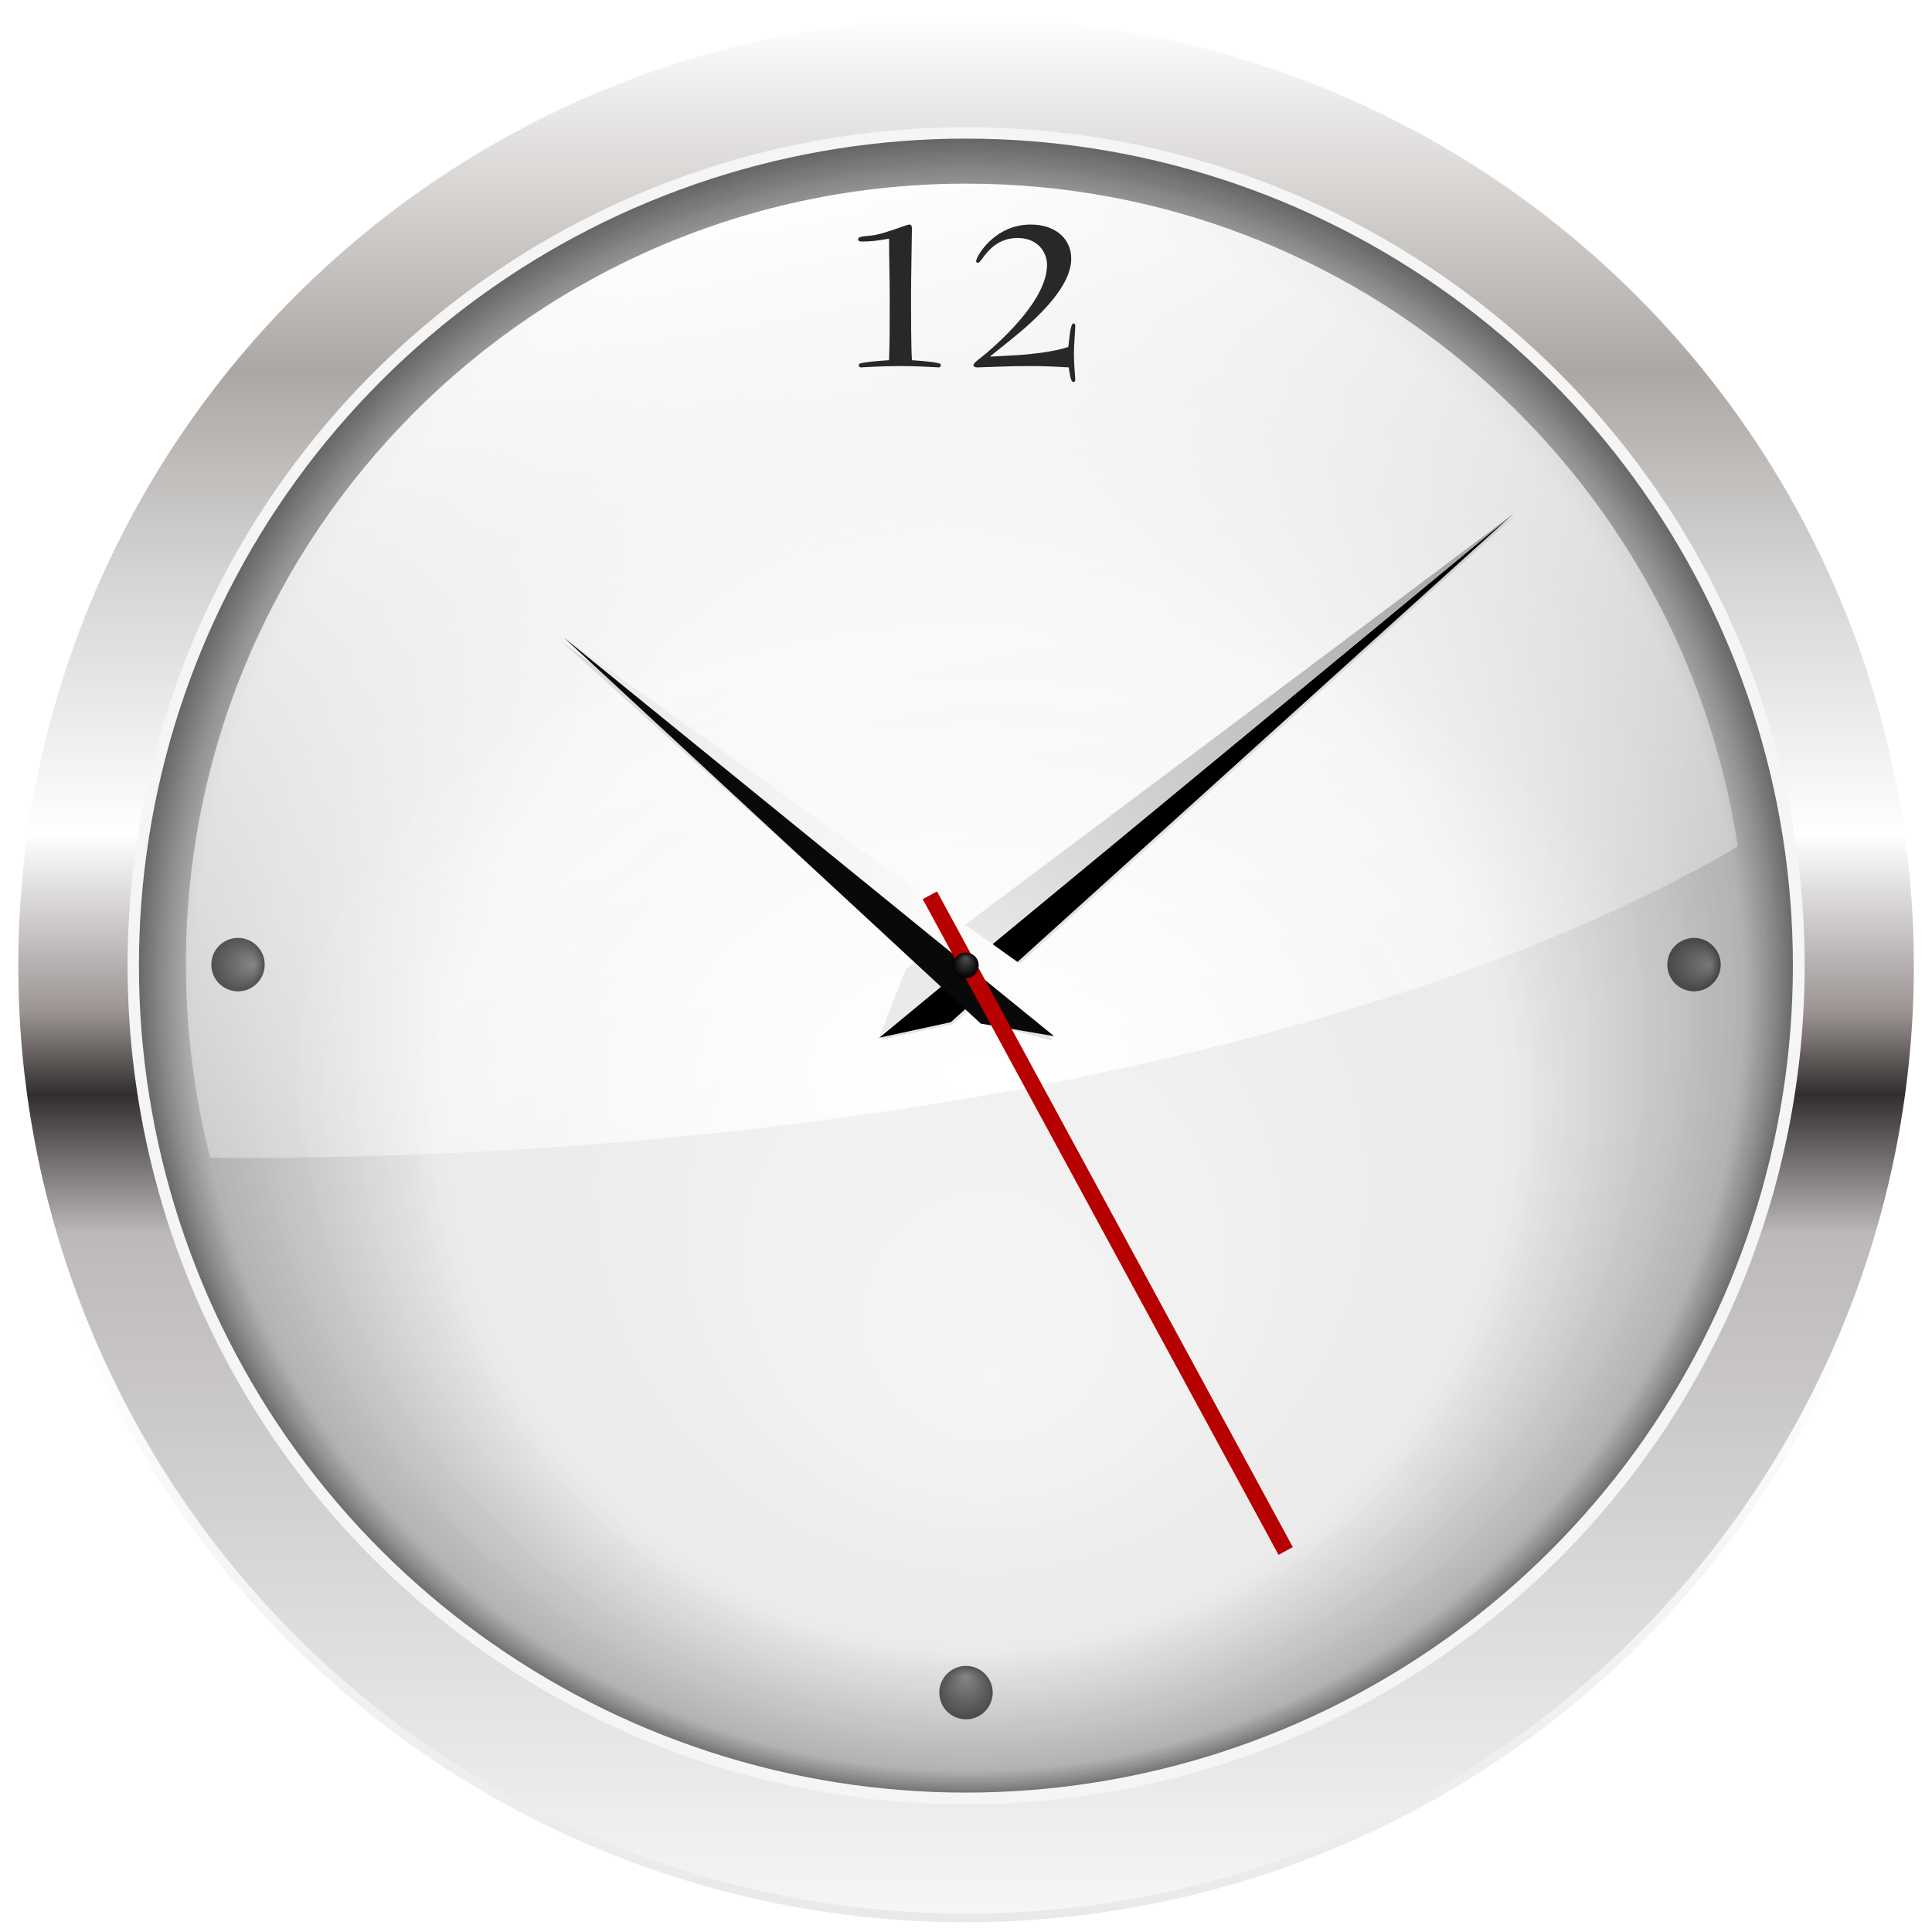 <?xml version="1.0" encoding="UTF-8" standalone="no"?>
<!-- Created with Inkscape (http://www.inkscape.org/) -->

<svg
   xmlns:dc="http://purl.org/dc/elements/1.1/"
   xmlns:cc="http://creativecommons.org/ns#"
   xmlns:rdf="http://www.w3.org/1999/02/22-rdf-syntax-ns#"
   xmlns:svg="http://www.w3.org/2000/svg"
   xmlns="http://www.w3.org/2000/svg"
   xmlns:xlink="http://www.w3.org/1999/xlink"
   xmlns:sodipodi="http://sodipodi.sourceforge.net/DTD/sodipodi-0.dtd"
   xmlns:inkscape="http://www.inkscape.org/namespaces/inkscape"
   id="svg2"
   sodipodi:version="0.32"
   inkscape:version="0.47 r22583"
   width="128"
   height="128"
   version="1.0"
   sodipodi:docname="clock.svgz"
   inkscape:output_extension="org.inkscape.output.svg.inkscape"
   inkscape:export-filename="/home/pinheiro/pics/oxygen-icons/scalable/apps/clock.png"
   inkscape:export-xdpi="61.875"
   inkscape:export-ydpi="61.875">
  <defs
     id="defs5">
    <linearGradient
       id="linearGradient4014">
      <stop
         id="stop4016"
         offset="0"
         style="stop-color:#a2a2a2;stop-opacity:1;" />
      <stop
         id="stop4018"
         offset="1"
         style="stop-color:#eaeaea;stop-opacity:1" />
    </linearGradient>
    <linearGradient
       id="linearGradient3939">
      <stop
         style="stop-color:#515151;stop-opacity:1;"
         offset="0"
         id="stop3941" />
      <stop
         style="stop-color:#000000;stop-opacity:1;"
         offset="1"
         id="stop3943" />
    </linearGradient>
    <linearGradient
       id="linearGradient3894">
      <stop
         id="stop3896"
         offset="0"
         style="stop-color:#393939;stop-opacity:0;" />
      <stop
         style="stop-color:#393939;stop-opacity:0.093"
         offset="0.643"
         id="stop3898" />
      <stop
         id="stop3900"
         offset="0.929"
         style="stop-color:#393939;stop-opacity:0.573;" />
      <stop
         id="stop3902"
         offset="1"
         style="stop-color:#000000;stop-opacity:1;" />
    </linearGradient>
    <linearGradient
       id="linearGradient3866">
      <stop
         style="stop-color:#e9e9e9;stop-opacity:1;"
         offset="0"
         id="stop3868" />
      <stop
         id="stop3874"
         offset="0.316"
         style="stop-color:#ffffff;stop-opacity:1;" />
      <stop
         style="stop-color:#ffffff;stop-opacity:1;"
         offset="1"
         id="stop3870" />
    </linearGradient>
    <linearGradient
       inkscape:collect="always"
       id="linearGradient3858">
      <stop
         style="stop-color:#000000;stop-opacity:1;"
         offset="0"
         id="stop3860" />
      <stop
         style="stop-color:#000000;stop-opacity:0;"
         offset="1"
         id="stop3862" />
    </linearGradient>
    <linearGradient
       inkscape:collect="always"
       id="linearGradient3838">
      <stop
         style="stop-color:#ffffff;stop-opacity:1"
         offset="0"
         id="stop3840" />
      <stop
         style="stop-color:#ffffff;stop-opacity:0"
         offset="1"
         id="stop3842" />
    </linearGradient>
    <linearGradient
       id="linearGradient3783">
      <stop
         style="stop-color:#393939;stop-opacity:0;"
         offset="0"
         id="stop3785" />
      <stop
         id="stop3791"
         offset="0.704"
         style="stop-color:#393939;stop-opacity:0.145" />
      <stop
         style="stop-color:#393939;stop-opacity:0.573;"
         offset="0.852"
         id="stop3892" />
      <stop
         style="stop-color:#000000;stop-opacity:1;"
         offset="1"
         id="stop3787" />
    </linearGradient>
    <linearGradient
       id="linearGradient3761">
      <stop
         style="stop-color:#f6f6f6;stop-opacity:1;"
         offset="0"
         id="stop3763" />
      <stop
         id="stop3771"
         offset="0.358"
         style="stop-color:#bcb9b8;stop-opacity:1;" />
      <stop
         id="stop3769"
         offset="0.432"
         style="stop-color:#312e2d;stop-opacity:1;" />
      <stop
         style="stop-color:#9b9493;stop-opacity:1;"
         offset="0.476"
         id="stop3888" />
      <stop
         style="stop-color:#ffffff;stop-opacity:1;"
         offset="0.569"
         id="stop3775" />
      <stop
         id="stop3890"
         offset="0.71"
         style="stop-color:#d3d3d3;stop-opacity:1;" />
      <stop
         style="stop-color:#ada7a3;stop-opacity:1;"
         offset="0.814"
         id="stop3773" />
      <stop
         style="stop-color:#ffffff;stop-opacity:1"
         offset="1"
         id="stop3765" />
    </linearGradient>
    <linearGradient
       id="linearGradient3919">
      <stop
         style="stop-color:#ffffff;stop-opacity:0.424;"
         offset="0"
         id="stop3921" />
      <stop
         style="stop-color:#aaaaaa;stop-opacity:0;"
         offset="1"
         id="stop3923" />
    </linearGradient>
    <linearGradient
       id="linearGradient3893">
      <stop
         style="stop-color:#ffffff;stop-opacity:1;"
         offset="0"
         id="stop3895" />
      <stop
         style="stop-color:#ffffff;stop-opacity:0.669;"
         offset="1"
         id="stop3897" />
    </linearGradient>
    <linearGradient
       id="linearGradient3217">
      <stop
         style="stop-color:#000000;stop-opacity:1;"
         offset="0"
         id="stop3219" />
      <stop
         id="stop3225"
         offset="0.5"
         style="stop-color:#000000;stop-opacity:1;" />
      <stop
         style="stop-color:#000000;stop-opacity:0;"
         offset="1"
         id="stop3221" />
    </linearGradient>
    <linearGradient
       id="linearGradient3184">
      <stop
         style="stop-color:#e9e9e6;stop-opacity:1;"
         offset="0"
         id="stop3186" />
      <stop
         style="stop-color:#ffffff;stop-opacity:1;"
         offset="1"
         id="stop3188" />
    </linearGradient>
    <linearGradient
       id="linearGradient3144">
      <stop
         style="stop-color:#6b6b6b;stop-opacity:1;"
         offset="0"
         id="stop3146" />
      <stop
         style="stop-color:#bbbbbb;stop-opacity:1;"
         offset="1"
         id="stop3148" />
    </linearGradient>
    <radialGradient
       inkscape:collect="always"
       xlink:href="#linearGradient3894"
       id="radialGradient3789"
       cx="66"
       cy="63"
       fx="69.023"
       fy="109.852"
       r="94"
       gradientUnits="userSpaceOnUse"
       gradientTransform="matrix(1.027,-2.6595745e-8,2.6595745e-8,1.027,-1.751,-1.671)" />
    <filter
       inkscape:collect="always"
       id="filter3801"
       color-interpolation-filters="sRGB">
      <feGaussianBlur
         inkscape:collect="always"
         stdDeviation="7.196"
         id="feGaussianBlur3803" />
    </filter>
    <clipPath
       clipPathUnits="userSpaceOnUse"
       id="clipPath3809">
      <path
         transform="matrix(1.019,0,0,1.019,-1.268,-1.21)"
         d="m 160,63 a 94,94 0 1 1 -188,0 94,94 0 1 1 188,0 z"
         sodipodi:ry="94"
         sodipodi:rx="94"
         sodipodi:cy="63"
         sodipodi:cx="66"
         id="path3811"
         style="fill:url(#radialGradient3813);fill-opacity:1;stroke:none;filter:url(#filter3801)"
         sodipodi:type="arc" />
    </clipPath>
    <radialGradient
       inkscape:collect="always"
       xlink:href="#linearGradient3783"
       id="radialGradient3813"
       gradientUnits="userSpaceOnUse"
       cx="66"
       cy="63"
       fx="69.023"
       fy="109.852"
       r="94" />
    <radialGradient
       inkscape:collect="always"
       xlink:href="#linearGradient3894"
       id="radialGradient3918"
       gradientUnits="userSpaceOnUse"
       gradientTransform="matrix(1.027,-2.6595745e-8,2.6595745e-8,1.027,-1.751,-1.671)"
       cx="66"
       cy="63"
       fx="69.023"
       fy="109.852"
       r="94" />
    <filter
       inkscape:collect="always"
       id="filter4056"
       x="-0.109"
       width="1.218"
       y="-0.109"
       height="1.218"
       color-interpolation-filters="sRGB">
      <feGaussianBlur
         inkscape:collect="always"
         stdDeviation="8.545"
         id="feGaussianBlur4058" />
    </filter>
    <filter
       inkscape:collect="always"
       id="filter4062"
       color-interpolation-filters="sRGB">
      <feGaussianBlur
         inkscape:collect="always"
         stdDeviation="0.498"
         id="feGaussianBlur4064" />
    </filter>
    <filter
       inkscape:collect="always"
       id="filter4070"
       color-interpolation-filters="sRGB">
      <feGaussianBlur
         inkscape:collect="always"
         stdDeviation="0.892"
         id="feGaussianBlur4072" />
    </filter>
    <radialGradient
       inkscape:collect="always"
       xlink:href="#linearGradient3894"
       id="radialGradient4120"
       gradientUnits="userSpaceOnUse"
       gradientTransform="matrix(1.027,-2.6595745e-8,2.6595745e-8,1.027,-1.751,-1.671)"
       cx="66"
       cy="63"
       fx="69.023"
       fy="109.852"
       r="94" />
    <linearGradient
       inkscape:collect="always"
       xlink:href="#linearGradient3858"
       id="linearGradient4149"
       gradientUnits="userSpaceOnUse"
       x1="79.82"
       y1="-32.079"
       x2="79.82"
       y2="203.271" />
    <linearGradient
       inkscape:collect="always"
       xlink:href="#linearGradient3866"
       id="linearGradient4151"
       gradientUnits="userSpaceOnUse"
       x1="66.619"
       y1="-31.001"
       x2="66.619"
       y2="164.589" />
    <linearGradient
       inkscape:collect="always"
       xlink:href="#linearGradient3761"
       id="linearGradient4153"
       gradientUnits="userSpaceOnUse"
       x1="66"
       y1="157"
       x2="66"
       y2="-31" />
    <radialGradient
       inkscape:collect="always"
       xlink:href="#linearGradient3894"
       id="radialGradient4155"
       gradientUnits="userSpaceOnUse"
       gradientTransform="matrix(1.027,-2.6595745e-8,2.6595745e-8,1.027,-1.751,-1.671)"
       cx="66"
       cy="63"
       fx="69.023"
       fy="109.852"
       r="94" />
    <radialGradient
       inkscape:collect="always"
       xlink:href="#linearGradient3939"
       id="radialGradient4165"
       gradientUnits="userSpaceOnUse"
       cx="66"
       cy="63"
       fx="68.169"
       fy="4.44"
       r="94" />
    <radialGradient
       inkscape:collect="always"
       xlink:href="#linearGradient3939"
       id="radialGradient4167"
       gradientUnits="userSpaceOnUse"
       cx="66"
       cy="63"
       fx="68.169"
       fy="4.44"
       r="94" />
    <filter
       inkscape:collect="always"
       id="filter4183">
      <feGaussianBlur
         inkscape:collect="always"
         stdDeviation="0.45"
         id="feGaussianBlur4185" />
    </filter>
    <filter
       inkscape:collect="always"
       id="filter4199">
      <feGaussianBlur
         inkscape:collect="always"
         stdDeviation="0.188"
         id="feGaussianBlur4201" />
    </filter>
    <filter
       inkscape:collect="always"
       id="filter4203">
      <feGaussianBlur
         inkscape:collect="always"
         stdDeviation="1.88"
         id="feGaussianBlur4205" />
    </filter>
    <radialGradient
       inkscape:collect="always"
       xlink:href="#linearGradient3939"
       id="radialGradient4213"
       gradientUnits="userSpaceOnUse"
       gradientTransform="matrix(0,0.018,-0.018,0,113.393,62.693)"
       cx="66"
       cy="63"
       fx="68.169"
       fy="4.44"
       r="94" />
    <radialGradient
       inkscape:collect="always"
       xlink:href="#linearGradient3939"
       id="radialGradient4216"
       gradientUnits="userSpaceOnUse"
       gradientTransform="matrix(0,0.018,-0.018,0,16.929,62.693)"
       cx="66"
       cy="63"
       fx="68.169"
       fy="4.44"
       r="94" />
    <radialGradient
       inkscape:collect="always"
       xlink:href="#linearGradient3939"
       id="radialGradient4219"
       gradientUnits="userSpaceOnUse"
       gradientTransform="matrix(0.018,0,0,0.018,62.784,110.981)"
       cx="66"
       cy="63"
       fx="68.169"
       fy="4.44"
       r="94" />
    <linearGradient
       inkscape:collect="always"
       xlink:href="#linearGradient3184"
       id="linearGradient4230"
       gradientUnits="userSpaceOnUse"
       gradientTransform="matrix(0.554,0,0,0.554,-4.646,-5.221)"
       x1="75.865"
       y1="109.632"
       x2="134.549"
       y2="109.632" />
    <linearGradient
       inkscape:collect="always"
       xlink:href="#linearGradient4014"
       id="linearGradient4234"
       gradientUnits="userSpaceOnUse"
       gradientTransform="matrix(0.427,-0.353,0.353,0.427,-36.404,57.177)"
       x1="211.946"
       y1="115.6"
       x2="134.932"
       y2="134.336" />
    <radialGradient
       inkscape:collect="always"
       xlink:href="#linearGradient3838"
       id="radialGradient4240"
       gradientUnits="userSpaceOnUse"
       gradientTransform="matrix(0.494,0,0,0.348,2.832,12.915)"
       cx="125.504"
       cy="167.163"
       fx="125.504"
       fy="167.163"
       r="92.862" />
    <linearGradient
       inkscape:collect="always"
       xlink:href="#linearGradient3838"
       id="linearGradient4243"
       gradientUnits="userSpaceOnUse"
       gradientTransform="matrix(0.619,0,0,0.619,-10.928,-14.176)"
       x1="84.832"
       y1="47.174"
       x2="112.849"
       y2="180.297" />
    <radialGradient
       inkscape:collect="always"
       xlink:href="#linearGradient3894"
       id="radialGradient4292"
       gradientUnits="userSpaceOnUse"
       gradientTransform="matrix(1.027,-2.6595745e-8,2.6595745e-8,1.027,-1.751,-1.671)"
       cx="66"
       cy="63"
       fx="69.023"
       fy="109.852"
       r="94" />
  </defs>
  <sodipodi:namedview
     inkscape:window-height="875"
     inkscape:window-width="877"
     inkscape:pageshadow="2"
     inkscape:pageopacity="0.0"
     guidetolerance="10.0"
     gridtolerance="10.0"
     objecttolerance="10.0"
     borderopacity="1.0"
     bordercolor="#666666"
     pagecolor="#ffffff"
     id="base"
     showguides="true"
     inkscape:guide-bbox="true"
     showgrid="false"
     width="250px"
     height="250px"
     inkscape:zoom="4"
     inkscape:cx="54.52057"
     inkscape:cy="57.698801"
     inkscape:window-x="81"
     inkscape:window-y="153"
     inkscape:current-layer="svg2"
     inkscape:window-maximized="0"
     inkscape:snap-global="false"
     inkscape:object-paths="true"
     inkscape:snap-intersection-paths="true"
     inkscape:object-nodes="true"
     inkscape:snap-smooth-nodes="true" />
  <path
     transform="matrix(0.65,0,0,-0.65,21.079,105.27)"
     d="m 160,63 a 94,94 0 1 1 -188,0 94,94 0 1 1 188,0 z"
     sodipodi:ry="94"
     sodipodi:rx="94"
     sodipodi:cy="63"
     sodipodi:cx="66"
     id="path3815"
     style="fill:url(#linearGradient4149);fill-opacity:1;stroke:none;filter:url(#filter4203)"
     sodipodi:type="arc" />
  <path
     sodipodi:type="arc"
     style="fill:url(#linearGradient4151);fill-opacity:1;stroke:none"
     id="path3846"
     sodipodi:cx="66"
     sodipodi:cy="63"
     sodipodi:rx="94"
     sodipodi:ry="94"
     d="m 160,63 a 94,94 0 1 1 -188,0 94,94 0 1 1 188,0 z"
     transform="matrix(0.674,0,0,-0.674,19.495,106.461)" />
  <path
     sodipodi:type="arc"
     style="fill:url(#linearGradient4153);fill-opacity:1;stroke:none;filter:url(#filter4183)"
     id="path2987"
     sodipodi:cx="66"
     sodipodi:cy="63"
     sodipodi:rx="94"
     sodipodi:ry="94"
     d="m 160,63 a 94,94 0 1 1 -188,0 94,94 0 1 1 188,0 z"
     transform="matrix(0.668,0,0,0.668,19.917,21.899)" />
  <path
     transform="matrix(0.591,0,0,0.591,25.002,26.753)"
     d="m 160,63 a 94,94 0 1 1 -188,0 94,94 0 1 1 188,0 z"
     sodipodi:ry="94"
     sodipodi:rx="94"
     sodipodi:cy="63"
     sodipodi:cx="66"
     id="path3777"
     style="fill:#f5f5f5;fill-opacity:1;stroke:none;filter:url(#filter4199)"
     sodipodi:type="arc" />
  <path
     sodipodi:type="arc"
     style="opacity:0.785;fill:url(#radialGradient4292);fill-opacity:1;stroke:none;filter:url(#filter3801)"
     id="path3781"
     sodipodi:cx="66"
     sodipodi:cy="63"
     sodipodi:rx="102.98344"
     sodipodi:ry="102.98344"
     d="M 168.983,63 A 102.983,102.983 0 1 1 -36.983,63 102.983,102.983 0 1 1 168.983,63 z"
     transform="matrix(0.572,0,0,0.572,26.25,27.945)"
     clip-path="url(#clipPath3809)" />
  <path
     style="fill:url(#linearGradient4243);fill-opacity:1;stroke:none"
     d="m 64.016,12.167 c -28.554,0 -51.698,23.145 -51.698,51.698 0,4.428 0.56,8.731 1.606,12.833 0.55,0.003 1.093,0.019 1.645,0.019 41.677,0 78.333,-8.201 99.564,-20.633 C 111.382,31.22 89.926,12.167 64.016,12.167 z"
     id="path3833" />
  <path
     id="path3922"
     d="m 64.016,12.167 c -28.554,0 -51.698,23.145 -51.698,51.698 0,4.428 0.56,8.731 1.606,12.833 0.55,0.003 1.093,0.019 1.645,0.019 41.677,0 78.333,-8.201 99.564,-20.633 C 111.382,31.22 89.926,12.167 64.016,12.167 z"
     style="fill:url(#radialGradient4240);fill-opacity:1;stroke:none" />
  <path
     style="fill:#000000;fill-opacity:1;stroke:none"
     d="M 58.243,68.753 100.285,34.027 62.992,67.722 58.243,68.753 z"
     id="path3981"
     sodipodi:nodetypes="cccc"
     inkscape:transform-center-x="-28.5481"
     inkscape:transform-center-y="-23.580367" />
  <path
     style="opacity:0.317;fill:#000000;fill-opacity:1;stroke:none;filter:url(#filter4062)"
     d="m 118.061,121.004 -7.675,4.291 7.8,4.027 90.7,-4.027 -90.825,-4.291 z"
     id="path4001"
     inkscape:transform-center-x="-28.548096"
     transform="matrix(0.427,-0.353,0.353,0.427,-32.989,54.357)"
     inkscape:transform-center-y="-23.580364"
     sodipodi:nodetypes="ccccc" />
  <path
     sodipodi:nodetypes="cccc"
     id="path3991"
     d="M 58.243,68.753 100.285,34.027 60.006,64.215 58.243,68.753 z"
     style="fill:url(#linearGradient4234);fill-opacity:1;stroke:none"
     inkscape:transform-center-x="-28.5481"
     inkscape:transform-center-y="-23.580367" />
  <path
     inkscape:transform-center-y="-23.355639"
     transform="matrix(-0.43,-0.349,0.349,-0.43,73.659,160.989)"
     inkscape:transform-center-x="28.732238"
     id="path4026"
     d="m 118.012,121.049 -7.75,3.5 7.75,3.5 67.949,-3.41 -67.949,-3.59 z"
     style="opacity:0.327;fill:#000000;fill-opacity:1;stroke:none;filter:url(#filter4070)"
     sodipodi:nodetypes="ccccc" />
  <path
     inkscape:transform-center-y="-23.355636"
     inkscape:transform-center-x="28.732246"
     sodipodi:nodetypes="cccc"
     id="path4024"
     d="M 69.84,68.707 37.353,42.235 68.044,64.186 69.84,68.707 z"
     style="fill:url(#linearGradient4230);fill-opacity:1;stroke:none" />
  <path
     inkscape:transform-center-y="-23.355636"
     inkscape:transform-center-x="28.732246"
     style="fill:#090909;fill-opacity:1;stroke:none"
     d="m 69.84,68.652 -32.487,-26.416 27.624,25.58 4.862,0.836 z"
     id="path4028"
     sodipodi:nodetypes="cccc" />
  <path
     transform="matrix(0.009,0,0,0.009,63.392,63.398)"
     d="m 160,63 a 94,94 0 1 1 -188,0 94,94 0 1 1 188,0 z"
     sodipodi:ry="94"
     sodipodi:rx="94"
     sodipodi:cy="63"
     sodipodi:cx="66"
     id="path4042"
     style="fill:url(#radialGradient4165);fill-opacity:1;stroke:none;filter:url(#filter4056)"
     sodipodi:type="arc" />
  <rect
     style="fill:#b70000;fill-opacity:1;stroke:none"
     id="rect4060"
     width="1.076"
     height="49.42"
     x="-26.392"
     y="81.51"
     transform="matrix(-0.879,0.477,0.477,0.879,0,0)" />
  <path
     sodipodi:type="arc"
     style="fill:url(#radialGradient4167);fill-opacity:1;stroke:none"
     id="path3937"
     sodipodi:cx="66"
     sodipodi:cy="63"
     sodipodi:rx="94"
     sodipodi:ry="94"
     d="m 160,63 a 94,94 0 1 1 -188,0 94,94 0 1 1 188,0 z"
     transform="matrix(0.009,0,0,0.009,63.392,63.398)" />
  <g
     id="text4080"
     style="font-size:18.834px;font-style:normal;font-variant:normal;font-weight:bold;font-stretch:normal;text-align:start;line-height:100%;writing-mode:lr-tb;text-anchor:start;fill:#282828;fill-opacity:1;stroke:none;font-family:Bernhard Modern Std;-inkscape-font-specification:Bernhard Modern Std Bold"
     transform="matrix(0.789,0,0,0.789,-33.833,82.477)">
    <path
       id="path4208"
       d="m 121.698,-73.682 c 0.113,0 0.188,-0.075 0.188,-0.188 0,-0.075 -0.075,-0.132 -0.132,-0.151 -0.64,-0.17 -2.034,-0.245 -2.298,-0.264 -0.075,-1.224 -0.075,-3.786 -0.075,-5.255 0,-1.657 0.075,-5.443 0.075,-5.782 0,-0.245 -0.057,-0.358 -0.245,-0.358 -0.17,0 -2.053,0.772 -3.013,0.904 -0.546,0.094 -1.262,0.038 -1.262,0.339 0,0.132 0.113,0.188 0.32,0.188 0.791,0 1.469,-0.094 2.279,-0.245 0,1.657 0.057,3.296 0.057,4.953 0,1.469 0,4.03 -0.057,5.255 -0.283,0.019 -1.733,0.094 -2.411,0.264 -0.057,0.019 -0.132,0.075 -0.132,0.151 0,0.113 0.075,0.188 0.188,0.188 0.245,0 1.582,-0.113 3.315,-0.113 1.676,0 2.976,0.113 3.202,0.113" />
    <path
       id="path4210"
       d="m 126.957,-75.358 c 1.45,-1.168 5.876,-4.52 5.876,-7.439 0,-1.639 -1.262,-2.882 -3.409,-2.882 -3.051,0 -4.577,2.693 -4.577,3.07 0,0.075 0.057,0.151 0.151,0.151 0.339,0 1.017,-2.091 3.334,-2.091 1.657,0 2.467,1.149 2.467,2.26 0,2.806 -3.56,6.102 -5.104,7.421 -0.546,0.452 -1.074,0.81 -1.074,0.979 0,0.151 0.151,0.207 0.32,0.207 0.151,0 0.791,-0.038 1.639,-0.057 0.848,-0.038 1.902,-0.057 2.882,-0.057 1.092,0 2.26,0.057 3.164,0.113 0.075,0.452 0.132,1.224 0.396,1.224 0.094,0 0.151,-0.075 0.151,-0.17 0,-0.301 -0.113,-1.111 -0.113,-2.222 0,-0.697 0.113,-1.996 0.113,-2.279 0,-0.132 -0.019,-0.245 -0.151,-0.245 -0.283,0 -0.358,1.469 -0.433,1.978 -0.904,0.283 -1.921,0.471 -3.465,0.622 -0.998,0.094 -2.26,0.132 -3.051,0.188 l -0.038,-0.038 0.923,-0.735" />
  </g>
  <path
     style="opacity:0.624;fill:url(#radialGradient4219);fill-opacity:1;stroke:none"
     d="m 63.954,110.373 c -0.732,0.009 -1.418,0.522 -1.636,1.219 -0.228,0.672 5.09e-4,1.467 0.553,1.911 0.546,0.468 1.391,0.54 2.01,0.173 0.616,-0.344 0.979,-1.079 0.872,-1.779 -0.093,-0.757 -0.728,-1.401 -1.483,-1.504 -0.104,-0.017 -0.21,-0.023 -0.315,-0.02 z"
     id="path4092" />
  <path
     style="opacity:0.624;fill:url(#radialGradient4216);fill-opacity:1;stroke:none"
     d="m 17.536,63.863 c -0.008,-0.732 -0.522,-1.418 -1.219,-1.636 -0.672,-0.228 -1.467,5.09e-4 -1.911,0.553 -0.468,0.546 -0.54,1.391 -0.173,2.01 0.344,0.616 1.079,0.979 1.779,0.872 0.757,-0.093 1.401,-0.728 1.504,-1.483 0.017,-0.104 0.023,-0.21 0.02,-0.315 z"
     id="path4100" />
  <path
     style="opacity:0.624;fill:url(#radialGradient4213);fill-opacity:1;stroke:none"
     d="m 114,63.863 c -0.009,-0.732 -0.522,-1.418 -1.219,-1.636 -0.672,-0.228 -1.467,5.09e-4 -1.911,0.553 -0.468,0.546 -0.54,1.391 -0.173,2.01 0.344,0.616 1.079,0.979 1.779,0.872 0.757,-0.093 1.401,-0.728 1.504,-1.483 0.017,-0.104 0.023,-0.21 0.02,-0.315 z"
     id="path4102" />
</svg>
